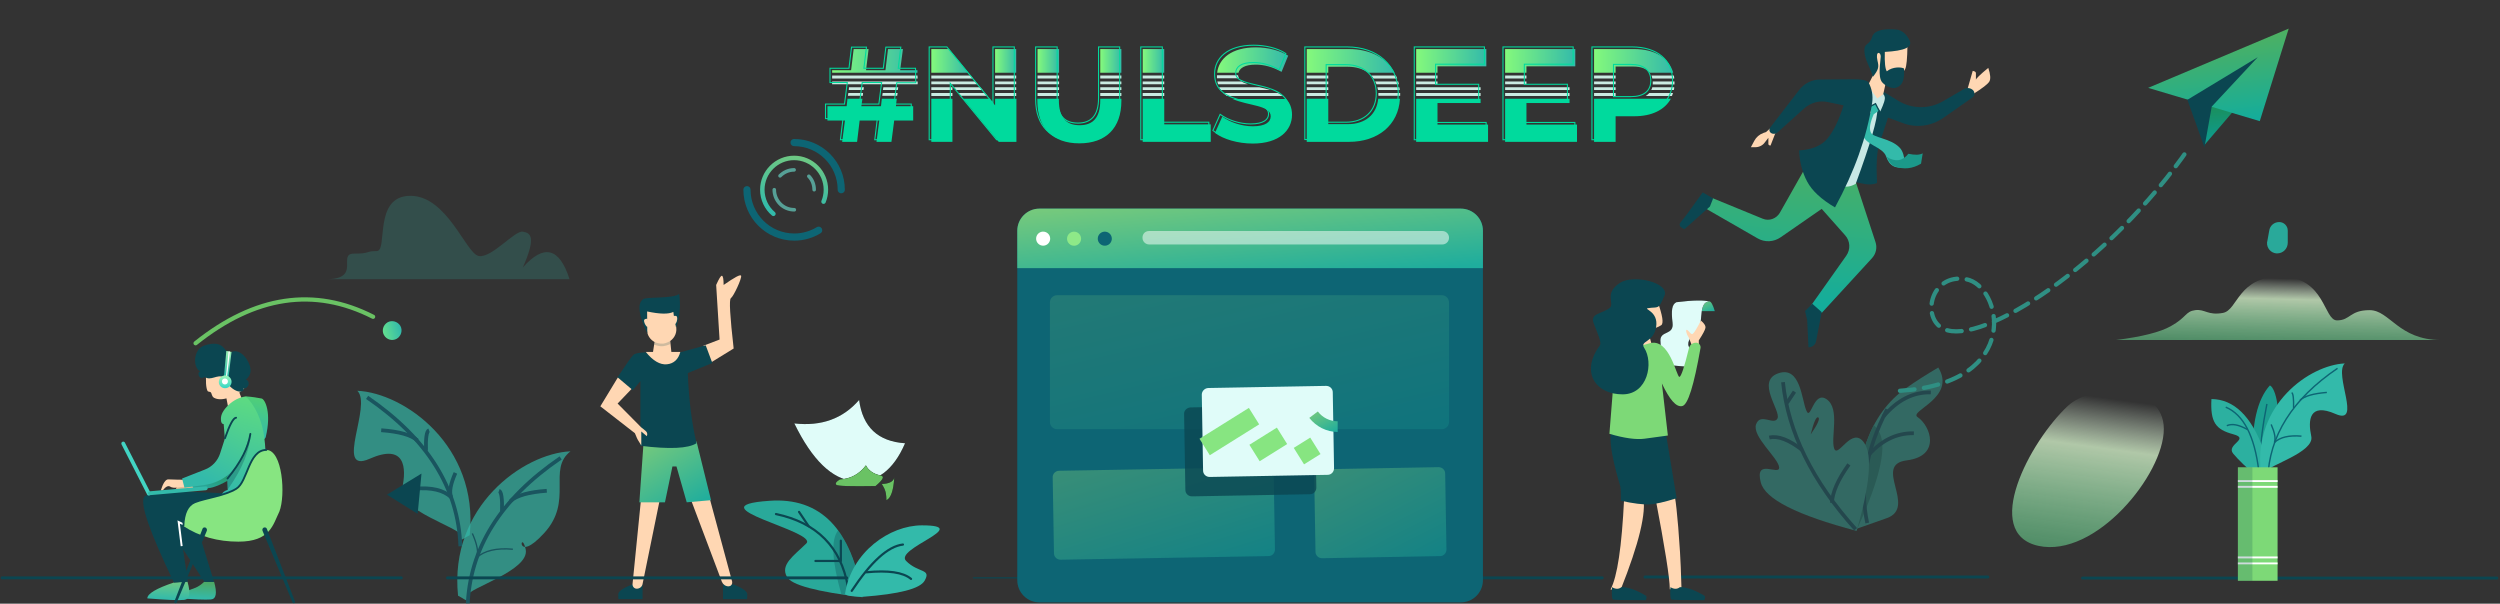 <?xml version="1.0" encoding="utf-8"?>
<!-- Generator: Adobe Illustrator 23.0.2, SVG Export Plug-In . SVG Version: 6.00 Build 0)  -->
<svg version="1.1" id="Layer_1" xmlns="http://www.w3.org/2000/svg" xmlns:xlink="http://www.w3.org/1999/xlink" x="0px" y="0px"
	 viewBox="0 0 1172 283" style="enable-background:new 0 0 1172 283;" xml:space="preserve">
<rect x="0" y="0" width="1172" height="283" fill="#333333" stroke="none"/>
<style type="text/css">
	.st0{opacity:0.4;}
	.st1{fill-rule:evenodd;clip-rule:evenodd;fill:#33BAAA;}
	.st2{fill-rule:evenodd;clip-rule:evenodd;fill:#1C9486;}
	.st3{fill:none;stroke:#0D6574;stroke-width:1.774;}
	.st4{opacity:0.67;}
	.st5{fill:none;stroke:#0D6574;stroke-width:0.635;}
	.st6{fill-rule:evenodd;clip-rule:evenodd;fill:url(#Path-72-Copy-8_1_);}
	.st7{fill-rule:evenodd;clip-rule:evenodd;fill:url(#Path-344-Copy_1_);}
	.st8{fill-rule:evenodd;clip-rule:evenodd;fill:#0B4651;}
	.st9{fill-rule:evenodd;clip-rule:evenodd;fill:#EABB92;}
	.st10{fill-rule:evenodd;clip-rule:evenodd;fill:url(#Path-346_1_);}
	.st11{fill-rule:evenodd;clip-rule:evenodd;fill:#FFD7B3;}
	.st12{fill-rule:evenodd;clip-rule:evenodd;fill:url(#Path-344_1_);}
	.st13{fill:none;stroke:#FFFFFF;stroke-width:0.917;}
	.st14{fill-rule:evenodd;clip-rule:evenodd;fill:#42D4C3;}
	.st15{fill-rule:evenodd;clip-rule:evenodd;fill:url(#Path-338_1_);}
	.st16{fill-rule:evenodd;clip-rule:evenodd;fill:url(#Path-336_1_);}
	.st17{fill-rule:evenodd;clip-rule:evenodd;fill:#FFFFFF;}
	.st18{fill-rule:evenodd;clip-rule:evenodd;fill:url(#Oval-17-Copy_1_);}
	.st19{fill-rule:evenodd;clip-rule:evenodd;fill:url(#Path-337_1_);}
	.st20{opacity:0.3;fill-rule:evenodd;clip-rule:evenodd;fill:#0B4651;enable-background:new    ;}
	.st21{fill-rule:evenodd;clip-rule:evenodd;fill:url(#Path-339_1_);}
	.st22{fill:none;stroke:#0B4651;stroke-width:0.882;stroke-linecap:round;stroke-linejoin:round;}
	.st23{fill-rule:evenodd;clip-rule:evenodd;fill:#87E581;}
	.st24{fill:#0B4651;}
	.st25{fill:none;stroke:url(#Oval-28_1_);stroke-width:2.1;stroke-linecap:round;stroke-linejoin:round;}
	.st26{fill:none;stroke:#56A096;stroke-width:1.68;stroke-linecap:round;stroke-linejoin:round;}
	.st27{fill:none;stroke:#0D6574;stroke-width:3.36;stroke-linecap:round;stroke-linejoin:round;}
	.st28{fill-rule:evenodd;clip-rule:evenodd;fill:url(#Oval-29_1_);}
	.st29{fill:none;stroke:#6AC264;stroke-width:2;stroke-linecap:round;stroke-linejoin:round;}
	.st30{fill-rule:evenodd;clip-rule:evenodd;fill:url(#Path-356_1_);}
	.st31{opacity:0.2;fill-rule:evenodd;clip-rule:evenodd;fill:#0B4651;enable-background:new    ;}
	.st32{fill-rule:evenodd;clip-rule:evenodd;fill:#29A99A;}
	.st33{fill:none;stroke:#0B4651;stroke-width:1.045;stroke-linecap:round;stroke-linejoin:round;}
	.st34{fill:none;stroke:#0B4651;stroke-width:1.4;stroke-linecap:round;stroke-linejoin:round;}
	.st35{fill:none;stroke:#0B4651;stroke-width:0.56;stroke-linecap:round;stroke-linejoin:round;}
	.st36{fill-rule:evenodd;clip-rule:evenodd;}
	.st37{fill-rule:evenodd;clip-rule:evenodd;fill:#E0FCF9;}
	.st38{fill-rule:evenodd;clip-rule:evenodd;fill:#6AC264;}
	.st39{opacity:0.2;fill-rule:evenodd;clip-rule:evenodd;fill:#33BAAA;enable-background:new    ;}
	.st40{fill-rule:evenodd;clip-rule:evenodd;fill:url(#Path-371_1_);}
	.st41{fill-rule:evenodd;clip-rule:evenodd;fill:url(#Path-379_1_);}
	.st42{fill-rule:evenodd;clip-rule:evenodd;fill:#C8E8E5;}
	.st43{fill:none;stroke:#0B4651;stroke-width:0.616;}
	.st44{fill-rule:evenodd;clip-rule:evenodd;fill:#1B998A;}
	.st45{fill-rule:evenodd;clip-rule:evenodd;fill:#1D9F90;}
	.st46{fill:none;stroke:#0D6574;stroke-width:0.672;}
	.st47{fill-rule:evenodd;clip-rule:evenodd;fill:#2CB0A0;}
	.st48{fill-rule:evenodd;clip-rule:evenodd;fill:#7DD977;}
	.st49{fill:none;stroke:#2F8F83;stroke-width:2;stroke-linecap:round;stroke-linejoin:round;stroke-dasharray:6.84,4.48;}
	.st50{fill-rule:evenodd;clip-rule:evenodd;fill:url(#Path-387_1_);}
	.st51{fill-rule:evenodd;clip-rule:evenodd;fill:url(#Path-385_1_);}
	.st52{fill:#CAEBE2;}
	.st53{fill:url(#SVGID_1_);}
	.st54{fill:#00DA9D;}
	.st55{fill:url(#SVGID_2_);}
	.st56{fill:url(#SVGID_3_);}
	.st57{fill:url(#SVGID_4_);}
	.st58{fill:url(#SVGID_5_);}
	.st59{fill:url(#SVGID_6_);}
	.st60{fill:url(#SVGID_7_);}
	.st61{fill:url(#SVGID_8_);}
	.st62{fill:url(#SVGID_9_);}
	.st63{fill:url(#SVGID_10_);}
	.st64{fill:url(#SVGID_11_);}
	.st65{fill:none;stroke:#00DA9D;stroke-width:0.5;stroke-miterlimit:10;}
	.st66{fill-rule:evenodd;clip-rule:evenodd;fill:#0D6574;}
	.st67{opacity:0.2;fill-rule:evenodd;clip-rule:evenodd;fill:url(#Rectangle-82_1_);enable-background:new    ;}
	.st68{opacity:0.4;fill-rule:evenodd;clip-rule:evenodd;fill:url(#Rectangle-81-Copy_1_);enable-background:new    ;}
	.st69{opacity:0.4;fill-rule:evenodd;clip-rule:evenodd;fill:url(#Rectangle-81-Copy-3_1_);enable-background:new    ;}
	.st70{fill-rule:evenodd;clip-rule:evenodd;fill:url(#Rectangle-76-Copy_1_);}
	.st71{opacity:0.5;fill-rule:evenodd;clip-rule:evenodd;fill:#FFFFFF;enable-background:new    ;}
	.st72{fill-rule:evenodd;clip-rule:evenodd;fill:#8EE988;}
	.st73{opacity:0.8;fill-rule:evenodd;clip-rule:evenodd;fill:#0B4651;enable-background:new    ;}
	.st74{fill:url(#Oval-33-Copy_1_);}
	.st75{fill-rule:evenodd;clip-rule:evenodd;fill:url(#Path-366_1_);}
</style>
<title>Purposefully beautiful design + Built with innovative technology + Informed by immersive strategy</title>
<desc>Created with Sketch.</desc>
<g id="Pages">
	<g id="Home---Approach-v3-" transform="translate(-214, -4379)">
		<g id="Section-2" transform="translate(215, 4173)">
			<g transform="translate(0, 203)">
				<g id="Group-64" transform="translate(56.954, 0.292)">
					<g id="Group-21" class="st0">
						
							<g transform="translate(809.515, 208.894) rotate(-25) translate(-809.515, -208.894) translate(748.311, 163.339)">
							<g id="Group-19" transform="translate(37.367, 29.646)">
								<path id="Path-31" class="st1" d="M8.5,54.9C20.9,25.3,37.2,8.7,57.6,5c5.6-1,11.6-1.8,17.9-2.4c1.9,16.6-21.4,12.5-18.6,17
									c3.8,6.3,2.3,21.2-13.2,16.2s-4.7,22-19.9,20.6C13.6,55.4,8.5,54.9,8.5,54.9z"/>
								<path id="Combined-Shape" class="st2" d="M36.7,14.3c0.3,0.8,0.6,1.7,0.8,3C39,25,29.6,37.6,9.2,55l-0.7-0.1
									C16.3,36.2,25.7,22.7,36.7,14.3z"/>
								<path id="Path-33" class="st3" d="M52.1,25.7c-7.5-3.7-15.8-3.4-25,0.9"/>
								<path id="Path-33-Copy" class="st3" d="M67.4,11.7c-7.5-3.7-15.8-3.4-25,0.9"/>
								<path id="Path-34" class="st3" d="M45.5,10.2c-17,13.1-27.3,27.9-31,44.4"/>
							</g>
							
								<g id="Group-7-Copy-4" transform="translate(41.46, 45.272) scale(-1, 1) translate(-41.46, -45.272) translate(0.232, -0)">
								<path class="st1" d="M36.9,85.5C22,68.4,15.2,56.5,16.2,49.7c1.6-10.2,14.5,1.6,13.9-3.7s-10.4-15.6-6.6-22.3
									s11.2,6.3,10.9,0.7C34.3,18.9,27.9,4.1,39,3s6.2,16.5,9.2,19c3,2.5,6.1-6,10.3-1.7S55.7,39,57.2,43.1
									c1.5,4.1,8.6-9.2,10.8,2.8C69.5,53.8,59.1,67,36.9,85.5z M37.3,35.4c-3.8-4.7-6-6.6-6.6-5.7C30.1,30.5,32.3,32.5,37.3,35.4z
									"/>
								<path id="Path-117" class="st3" d="M37,84.6c8.9-29.1,9.4-54.8,1.7-76.9"/>
								<path id="Path-118" class="st3" d="M41.8,68.7c-2.2-4.4-7.2-8.7-14.8-13"/>
								<path id="Path-119" class="st3" d="M44,40.3c3.6-7,7.4-10.9,11.5-11.8"/>
								<path id="Path-120" class="st3" d="M41.1,17.3L35.7,14"/>
							</g>
						</g>
					</g>
					<g id="Group-56" class="st4">
						<g transform="translate(107.957, 185.904)">
							<path id="Path-259" class="st1" d="M50,67.7c0-3.4-29.6-11.8-27.4-21.8s1.4-21.4-15.3-14S8.7,6.7,1.6,0
								c22,1,57,25.8,52.7,67.7C50,69.9,50,71.1,50,67.7z"/>
							<path id="Path-262" class="st3" d="M6.2,3.1C34.5,22.5,49,45.7,49.9,72.9"/>
							<path id="Path-263" class="st3" d="M28.6,45.9c7.8-0.7,13.5,0.7,17,4c-1-2.4-0.3-6.2,2-11.4"/>
							<path id="Path-264" class="st3" d="M12.8,18.5c8.4,0.6,14.1,2.2,17,4.8"/>
							<path id="Path-265" class="st3" d="M33.8,28.1c-0.2-5.9,0.3-9.2,1.4-9.6"/>
						</g>
					</g>
					<g id="Group-56-Copy" class="st4">
						
							<g transform="translate(183.045, 250.76) scale(-1, 1) translate(-183.045, -250.76) translate(156.41, 214.287)">
							<path class="st1" d="M48.6,67.7c0-3.4-29.6-11.8-27.4-21.8s5.2,7.6-8.7-7.6S11.2,8.6,0.2,0c22,1,57,25.8,52.7,67.7
								C48.6,69.9,48.6,71.1,48.6,67.7z"/>
							<path class="st3" d="M4.8,3.1c28.3,19.3,42.8,42.6,43.6,69.8"/>
							<path class="st5" d="M27.2,45.9c7.8-0.7,13.5,0.7,17,4c-1-2.4-0.3-6.2,2-11.4"/>
							<path class="st3" d="M11.3,18.5c8.4,0.6,14.1,2.2,17,4.8"/>
							<path class="st3" d="M32.3,28.1c-0.2-5.9,0.3-9.2,1.4-9.6"/>
						</g>
					</g>
				</g>
				
					<linearGradient id="Path-72-Copy-8_1_" gradientUnits="userSpaceOnUse" x1="864.906" y1="0.584" x2="864.718" y2="2.006" gradientTransform="matrix(152.443 0 0 29.803 -130762.719 116.597)">
					<stop  offset="0" style="stop-color:#EDFFEC;stop-opacity:0"/>
					<stop  offset="0.224" style="stop-color:#D6F4CB;stop-opacity:0.769"/>
					<stop  offset="1" style="stop-color:#27D576;stop-opacity:0.352"/>
				</linearGradient>
				<path id="Path-72-Copy-8" class="st6" d="M1016.7,155.9c7.5-4.2,6.8-6.9,11.4-7.5s5.9,2.6,13,1.3c7.1-1.3,7-17.3,27.5-17
					c20.5,0.3,19.7,20.5,26,20.5s5.9-4.8,15.3-4.8c9.4,0,13.5,14,33.4,14H990.9C1003.1,160.9,1011.7,158.7,1016.7,155.9z"/>
				<g id="Group-62" transform="translate(55.666, 160.926)">
					
						<linearGradient id="Path-344-Copy_1_" gradientUnits="userSpaceOnUse" x1="713.681" y1="1.635" x2="713.536" y2="2.846" gradientTransform="matrix(19.117 0 0 8.374 -13605.916 98.854)">
						<stop  offset="0" style="stop-color:#55A350"/>
						<stop  offset="1" style="stop-color:#33BAAA"/>
					</linearGradient>
					<path id="Path-344-Copy" class="st7" d="M39.1,114.8c-1.5,1.4-2.9,2.3-4.1,2.8c-5,2-9.6,3.2-9.6,4.8c8.7,0.7,14.3,0.9,16.8,0.7
						s3-3,1.5-8.3H39.1z"/>
					<polygon id="Path-347" class="st8" points="24.3,92.1 39.2,114.9 43.7,114.9 34,83.5 24.3,80.7 					"/>
					<path id="Path-345-Copy" class="st9" d="M36.5,71.7L33.6,72c-1.9,0.4-3.3,0.3-4.2-0.3s-2.1,0-3.5,1.8h-0.9
						c1.1-3.5,2.3-5.2,3.5-5.2c1.9,0,7.5,0.4,8.4,0C37.4,67.9,37.3,69.1,36.5,71.7z"/>
					
						<linearGradient id="Path-346_1_" gradientUnits="userSpaceOnUse" x1="718.578" y1="1.225" x2="718.169" y2="2.064" gradientTransform="matrix(21.34 0 0 13.697 -15286.229 41.549)">
						<stop  offset="0" style="stop-color:#209049"/>
						<stop  offset="1" style="stop-color:#29A596"/>
					</linearGradient>
					<path id="Path-346" class="st10" d="M53.3,65.5c-3.7,2.3-6.8,3.9-9.2,4.7c-2.5,0.9-5.8,1.2-10,1L32,66.5l20.4-8.9L53.3,65.5z"
						/>
					<path id="Path-345" class="st11" d="M30.2,70.2l-2.9,0.3c-1.9,0.4-3.3,0.3-4.2-0.3c-0.9-0.6-2.1,0-3.5,1.8h-0.9
						c1.1-3.5,2.3-5.2,3.5-5.2c1.9,0,7.5,0.4,8.4,0C31.2,66.5,31.1,67.6,30.2,70.2z"/>
					
						<linearGradient id="Path-344_1_" gradientUnits="userSpaceOnUse" x1="715.103" y1="1.575" x2="714.957" y2="2.786" gradientTransform="matrix(19.732 0 0 8.644 -14085.889 98.844)">
						<stop  offset="0" style="stop-color:#7ECC79"/>
						<stop  offset="1" style="stop-color:#33BAAA"/>
					</linearGradient>
					<path id="Path-344" class="st12" d="M25,115.1c-8.4,2.8-12.6,5.3-12.6,7.5c9,0.7,14.7,1,17.3,0.7s3.1-3.1,1.5-8.6L25,115.1z"/>
					<path id="Path-343" class="st8" d="M56,73.9c-24.6-1.8-43.1-2-45.1,1.2c-2,3.2,2.7,16.6,14,40.1l6.5-0.4
						C28.9,98.1,27.5,88,27,84.4c8.2,6.4,20.1,12.2,33.9,9c3.8-1.1,6.1-7.2,6.8-18.4C60.1,74.3,56.1,73.9,56,73.9z"/>
					<polyline id="Path-348" class="st13" points="28.5,98.1 27.1,86.8 33.9,90.1 					"/>
					<path id="Rectangle-73" class="st14" d="M0.7,49.2L0.7,49.2c0.4-0.2,1-0.1,1.2,0.4l12,23.5c0.2,0.4,0.1,1-0.4,1.2l0,0
						c-0.4,0.2-1,0.1-1.2-0.4l-12-23.5C0.1,49.9,0.3,49.4,0.7,49.2z"/>
					<path id="Rectangle-73-Copy" class="st1" d="M40.7,70.9L40.7,70.9c0,0.5-0.3,0.9-0.8,1l-26.2,2.3c-0.5,0-0.9-0.3-1-0.8v0
						c0-0.5,0.3-0.9,0.8-1l26.2-2.3C40.2,70,40.6,70.4,40.7,70.9z"/>
					
						<linearGradient id="Path-338_1_" gradientUnits="userSpaceOnUse" x1="675.992" y1="0.488" x2="675.846" y2="1.699" gradientTransform="matrix(10.475 0 0 20.747 -7016.679 11.895)">
						<stop  offset="0" style="stop-color:#5AD665"/>
						<stop  offset="1" style="stop-color:#33BAAA"/>
					</linearGradient>
					<path id="Path-338" class="st15" d="M58.6,27.9c2.9,0.2,5.4,0.6,7.4,1c1.6,0.4,4.7,6.6,1.9,18.1c-0.1,0.5-0.8,1.1-1.9,1.7
						L58.6,27.9z"/>
					
						<g id="Group-23" transform="translate(48.723, 17.692) rotate(-11) translate(-48.723, -17.692) translate(36.144, 2.14)">
						<polygon id="Path-157" class="st11" points="11.2,23.4 11.2,31.1 18.6,30.2 16.9,20.9 						"/>
						<path id="Path-156" class="st11" d="M4.5,11.8c-1.4,5-1.8,8.3-1.3,9.8c0.2,0.4,0.9,0.4,1.3,0.8c0.5,0.7,0,2,1.1,2.9
							c3.8,3.1,12.1,0.2,14.4-1.4c1-0.7,0-4.3-4.6-7.3C13.6,15.4,10,13.8,4.5,11.8z"/>
						<path id="Path-154" class="st8" d="M3.1,14.8c-2.9,1.4-3.4-2.9-1.5-2.9C-1.6,9.6,0.1,1,5.9,0.3c10.8-1.2,7.7,6.2,11.8,5.4
							c4.4-0.9,7.5,5.4,7.2,9.5c-0.1,1.9-1,3.3-3.1,4.6c0.5,0,1.4,1.2,0.8,2.5c-0.5,1-1.6,1.7-2.6,1.2c0.5,2.5-5.7,2.1-8.2-6.9
							C9.1,14.6,5.5,17.4,3.1,14.8z"/>
						
							<linearGradient id="Path-336_1_" gradientUnits="userSpaceOnUse" x1="514.765" y1="51.365" x2="514.622" y2="52.553" gradientTransform="matrix(5.851 3.188595e-05 -1.823936e-05 12.521 -2995.854 -641.317)">
							<stop  offset="0" style="stop-color:#BAFFB5"/>
							<stop  offset="1" style="stop-color:#2BBAA9"/>
						</linearGradient>
						<polygon id="Path-336" class="st16" points="15.4,4.8 11.9,16.7 14,17.3 17.7,5.7 						"/>
						<path id="Path-336-Copy" class="st17" d="M12.8,16.9c0.2,0,0.4,0,0.5,0s1.3-3.8,3.7-11.5l-0.6-0.2L12.8,16.9z"/>
						
							<linearGradient id="Oval-17-Copy_1_" gradientUnits="userSpaceOnUse" x1="516.443" y1="38.207" x2="516.3" y2="39.396" gradientTransform="matrix(5.919 3.696970e-05 4.596378e-05 5.982 -3043.429 -214.099)">
							<stop  offset="0" style="stop-color:#BAFFB5"/>
							<stop  offset="1" style="stop-color:#3CD8C5"/>
						</linearGradient>
						<path id="Oval-17-Copy" class="st18" d="M12.1,15.9c1.6,0,3,1.3,3,3c0,1.6-1.3,3-3,3s-3-1.3-3-3C9.2,17.2,10.5,15.9,12.1,15.9
							z"/>
						
							<ellipse id="Oval-17-Copy-3" transform="matrix(-0.985 -0.174 0.174 -0.985 20.669 39.339)" class="st17" cx="12.1" cy="18.8" rx="1.4" ry="1.4"/>
					</g>
					
						<linearGradient id="Path-337_1_" gradientUnits="userSpaceOnUse" x1="721.643" y1="3.922467e-02" x2="721.497" y2="1.25" gradientTransform="matrix(23.175 0 0 50.318 -16663.231 11.903)">
						<stop  offset="0" style="stop-color:#6BE575"/>
						<stop  offset="1" style="stop-color:#33BAAA"/>
					</linearGradient>
					<path id="Path-337" class="st19" d="M46.9,38.6c-0.1-2.1,1.1-4.3,3.5-6.6c2.4-2.3,5.2-3.7,8.2-4.1c3.5,3.6,6.1,8.3,7.7,14.3
						c1.5,5.6,2,15.5,1.6,29.8c0,1.1,2.1,0,2.1,3.1c-1.5,2.1-4.7,2.9-6.6,3.1c-1.3,0.1-5.9-0.3-13.9-1.2c-2.9-2.5-2.7-4.2,0.6-5.3
						c-0.6-13.4-1.3-23.7-1.9-30.8C47.3,40.8,46.9,40.1,46.9,38.6z"/>
					<path id="Path-341" class="st20" d="M50.2,71.4c6.9-9.7,10.4-18.6,10.6-26.5c-2.8,1.6-6.7,6.9-11.6,15.8L50.2,71.4z"/>
					
						<linearGradient id="Path-339_1_" gradientUnits="userSpaceOnUse" x1="732.276" y1="0.52" x2="731.867" y2="1.359" gradientTransform="matrix(32.108 0 0 34.398 -23458.312 20.391)">
						<stop  offset="0" style="stop-color:#53D28C"/>
						<stop  offset="1" style="stop-color:#33BAAA"/>
					</linearGradient>
					<path id="Path-339" class="st21" d="M52.4,36.4l-5.9,18.3c-1.1,3.4-3.7,6.2-7.1,7.5l-10.7,4.2l1.1,4.3l9.5-1.3
						c6.7-0.9,12.7-4.9,16.1-10.7c1.1-1.8,1.7-3,1.9-3.4c0.5-0.9,1.6-4.4,3.4-10.3L52.4,36.4z"/>
					<path id="Path-340" class="st22" d="M50,66.4c6.3-7.7,9.8-14.6,10.7-20.9"/>
					<path id="Path-342" class="st22" d="M48.8,47.5c2.2-6.3,3.9-9.5,5.2-9.6"/>
					<path id="Path-161" class="st23" d="M54.1,71.2c5.4-3.3,5.7-18.2,14.1-18.2c7.6,0,9.1,21.3,6.1,28.9C71.3,88,70.1,96,55.1,96
						c-9.7,0-18.3-2.4-25.8-7.3c0.2-6,2-9.7,5.4-11.1C39.7,75.5,48.7,74.5,54.1,71.2z"/>
					<path id="Path-163" class="st24" d="M39.7,89.4L39.7,89.4c0.5,0.3,0.8,0.9,0.6,1.5l-14.1,33.6c-0.1,0.3-0.5,0.4-0.8,0.3l0,0
						l0,0c-0.3-0.1-0.5-0.5-0.3-0.8l13.2-34.1C38.5,89.4,39.1,89.2,39.7,89.4C39.7,89.4,39.7,89.4,39.7,89.4z"/>
					<path id="Path-163-Copy-6" class="st24" d="M67,89.4L67,89.4c-0.6,0.3-0.8,0.9-0.6,1.5l14.1,33.6c0.1,0.3,0.5,0.4,0.8,0.3l0,0
						l0,0c0.3-0.1,0.4-0.5,0.3-0.8L68.4,89.9C68.2,89.4,67.6,89.2,67,89.4C67.1,89.4,67.1,89.4,67,89.4z"/>
					<path id="Path-161-Copy-2" class="st22" d="M29.3,88.6c0.2-6,2-9.7,5.4-11.1c5.1-2,14-3,19.4-6.3s5.7-18.2,14.1-18.2"/>
				</g>
				<g id="Group-63" transform="translate(349.178, 69.836)">
					
						<linearGradient id="Oval-28_1_" gradientUnits="userSpaceOnUse" x1="142.936" y1="0.331" x2="142.791" y2="1.542" gradientTransform="matrix(29.752 0 0 26.238 -4227.501 -8.756)">
						<stop  offset="0" style="stop-color:#7ECC79"/>
						<stop  offset="1" style="stop-color:#33BAAA"/>
					</linearGradient>
					<path id="Oval-28" class="st25" d="M35.9,27.7c0.7-1.7,1.1-3.6,1.1-5.6c0-8.2-6.7-14.9-14.9-14.9S7.2,13.9,7.2,22.1
						c0,4.5,2,8.6,5.2,11.3"/>
					<path id="Oval-28-Copy" class="st26" d="M31.5,22.1c0-2.4-0.9-4.7-2.5-6.3 M22.1,12.8c-2.6,0-4.9,1.1-6.6,2.8 M12.8,22.1
						c0,2.5,1,4.8,2.6,6.5c1.7,1.8,4.1,2.9,6.8,2.9"/>
					<path id="Oval-28-Copy-2" class="st27" d="M0,22.1c0,6.1,2.5,11.7,6.5,15.7c4,4,9.5,6.5,15.7,6.5c4.2,0,8.1-1.2,11.4-3.2
						 M44.2,22.1C44.2,9.9,34.3,0,22.1,0"/>
				</g>
				
					<linearGradient id="Oval-29_1_" gradientUnits="userSpaceOnUse" x1="852.3" y1="-37.599" x2="851.891" y2="-36.76" gradientTransform="matrix(-5.646 -6.729 6.74 -5.656 5244.232 5681.087)">
					<stop  offset="0" style="stop-color:#62DF90"/>
					<stop  offset="1" style="stop-color:#33BAAA"/>
				</linearGradient>
				<path id="Oval-29" class="st28" d="M179.5,160.8c-1.6-1.9-1.3-4.6,0.5-6.2s4.6-1.3,6.2,0.5s1.3,4.6-0.5,6.2
					S181.1,162.7,179.5,160.8z"/>
				<path id="Path-350" class="st29" d="M90.7,163.9c27.9-22.3,55.7-26.4,83.2-12.4"/>
				<g id="Group-66" transform="translate(280.235, 131.983)">
					<path id="Path-358" class="st8" d="M15,145c-4.3,1.8-6.4,3.3-6.4,4.6s0.1,2.1,0.1,2.3H20V145H15z"/>
					<path id="Path-358-Copy" class="st8" d="M62.7,145c4.3,1.8,6.4,3.3,6.4,4.6s-0.1,2.1-0.1,2.3H57.7V145H62.7z"/>
					<path id="Path-357" class="st11" d="M19.6,101.8l-4.3,43c-0.1,1.1,0.7,2.1,1.8,2.2c0.1,0,0.1,0,0.2,0l0,0
						c1.3,0,2.5-0.9,2.7-2.2l8.8-43.1L19.6,101.8L19.6,101.8z"/>
					<path id="Path-357-Copy" class="st11" d="M50.7,101.8L62,143.7c0.2,0.9-0.3,1.9-1.2,2.1c-0.2,0-0.3,0.1-0.5,0.1l0,0
						c-1.4,0-2.6-0.9-3.1-2.1l-15.8-41.9C41.5,101.8,50.7,101.8,50.7,101.8z"/>
					
						<linearGradient id="Path-356_1_" gradientUnits="userSpaceOnUse" x1="283.532" y1="0.478" x2="284.358" y2="1.635" gradientTransform="matrix(33.564 0 0 28.512 -9498.499 61.977)">
						<stop  offset="0" style="stop-color:#7ECC79"/>
						<stop  offset="1" style="stop-color:#1FAD9D"/>
					</linearGradient>
					<polygon id="Path-356" class="st30" points="20.5,78 18.5,106.5 30.5,106.5 34,89.7 35.9,89.7 40.7,106.5 52.1,105.5 45.3,78 
											"/>
					<path id="Path-354" class="st11" d="M48.5,33.1l7.6-2.9L54.5,4.6c1.3-2.9,2.2-4.4,2.7-4.3s0.8,1.5,0.8,4.3
						c5.2-3.6,7.9-5.1,8.2-4.3c0.4,1.2-3.5,9.6-4.8,10.5c-0.9,0.6-0.4,8.5,1.3,23.6l-10.4,6.4L48.5,33.1z"/>
					<path id="Path-353" class="st8" d="M24.9,36.1c-5.2,0-8.3,0.4-9.2,1.3c-0.9,0.8-3.4,4.4-7.5,10.6l7.2,6l3.6-4.3v30.3
						c13.6,1.7,22.4,1.3,26.3-1.2c-2.2-9.2-3.6-20.2-4.1-32.9l11.5-4.7l-3.1-8.3l-12,3.3C37.6,36.1,24.9,36.1,24.9,36.1z"/>
					<path id="Path-352" class="st11" d="M26.2,27.5L24.9,36h-3.4c3.4,4.2,6.7,6.1,9.9,5.8s5.4-2.3,6.3-5.8h-4.2l-0.9-8.6H26.2z"/>
					<path class="st31" d="M33,32.3C33,32.3,32.9,32.3,33,32.3c-1.3,0.6-2.4,0.9-3.3,1c-0.9,0.1-2,0-3.3-0.4c-0.3-0.1-0.7-0.2-1-0.3
						l0.8-5.1h6.4L33,32.3z"/>
					
						<g id="Group-65" transform="translate(28.76, 21.004) rotate(-6) translate(-28.76, -21.004) translate(18.985, 9.65)">
						<path id="Rectangle-74" class="st11" d="M2.7,3.4l13.7,0l0,12.4c0,2.8-1.8,5.3-4.4,6.2c-0.9,0.3-1.8,0.5-2.5,0.5
							C8.8,22.5,8,22.3,7,22l0,0c-2.6-0.9-4.4-3.4-4.4-6.2L2.7,3.4z"/>
						<path id="Path-351" class="st8" d="M2.6,17l1-10.3c5.8,1.9,9.9,2.4,12.2,1.5c0,1.2,0.1,3.7,0.5,7.4c2.3-4.8,3.3-10,3.1-15.5
							C16.4,2.2,3-0.4,2.2,0.9C-0.7,2.6-0.5,8,2.6,17z"/>
						<path id="Oval-30" class="st11" d="M3,13.9c0.5,0,0.5-1.3,0.5-2.3s0.2-1.5-0.3-1.5s-1.5-0.1-1.5,1S2.5,13.9,3,13.9z"/>
						<path id="Oval-30-Copy" class="st11" d="M16,13.9c-0.5,0-0.5-1.3-0.5-2.3c0-1-0.2-1.5,0.3-1.5c0.5,0,1.5-0.1,1.5,0.9
							C17.4,12.1,16.6,13.9,16,13.9z"/>
					</g>
					<path id="Path-355" class="st11" d="M8.4,48L0.2,61.5l16.2,12.6c0.7,1.8,1.3,3.1,1.8,3.8c0.4,0.7,0.9,1.4,1.2,2v-6.6l2.6,2.2
						l0,0c0.4-0.9,0.2-1.9-0.6-2.5l-2.1-1.7l-11-11.1l6.5-6.8L8.4,48z"/>
				</g>
				<g id="Group-67" transform="translate(347.389, 237.286)">
					<path id="Path-313" class="st32" d="M56,45.7c-5.1-31.9-19.7-47-43.8-45.2C-24,3,35.4,14.8,29.6,20.5s-12.3,9.9-9.1,15.6
						C22.6,40,34.4,43.1,56,45.7z"/>
					<path class="st20" d="M44.5,14.4c4.8,6.5,8.3,15.3,10.5,26.4l-1.5,4l-7.5-0.6C41.6,28.7,41.1,18.7,44.5,14.4z"/>
					<path id="Path-315" class="st33" d="M15.4,6.7c19.2,4.1,30.4,15.4,33.7,34"/>
					<polyline id="Path-316" class="st33" points="33.9,28.7 45.8,28.7 45.8,19.2 					"/>
					<path id="Path-317" class="st33" d="M26.2,5.7l4.5,6.7"/>
					<path id="Path-313-Copy" class="st1" d="M56,45.5c-5.6-0.1-8.4-0.7-8.2-1.6c3-19.4,20.9-31.9,36-31.9
						c24.4,0-13.2,10.9-7.4,16.7s11.9,3.5,8.7,9.2C83,41.7,73.3,44.2,56,45.5z"/>
					<path id="Path-318" class="st33" d="M50.9,42.7c9-13.6,17-20.9,24-21.7"/>
					<path id="Path-319" class="st33" d="M57.7,34c10.3-1,17.3,0,21,3.1"/>
				</g>
				<path id="Path-359" class="st34" d="M0,273.9h187.1"/>
				<path id="Path-359-Copy-2" class="st34" d="M208.8,273.9h187.1"/>
				<path id="Path-359-Copy" class="st35" d="M455.4,273.9h31.4"/>
				<path id="Path-359-Copy-3" class="st34" d="M515.4,273.9h234.7"/>
				<path id="Path-359-Copy-5" class="st34" d="M975.3,274h194.2"/>
				<g id="Group-68-Copy" transform="translate(371.142, 181.564)">
					<g transform="translate(27.966, 27.952) rotate(-29) translate(-27.966, -27.952) ">
						<g>
							<path class="st36" d="M7.6,7.5c10.4,7.4,21,9.1,31.9,5.1c-4.7,11.9-1.7,21.3,9,28.2c-11,8.5-20.9,9.8-29.5,4
								S6.6,26.6,7.6,7.5z"/>
						</g>
						<g>
							<path class="st37" d="M7.6,7.5c10.4,7.4,21,9.1,31.9,5.1c-4.7,11.9-1.7,21.3,9,28.2c-11,8.5-20.9,9.8-29.5,4
								S6.6,26.6,7.6,7.5z"/>
						</g>
					</g>
					<g transform="translate(45.14, 50.501) rotate(-29) translate(-45.14, -50.501) ">
						<g>
							<path id="path-42" class="st36" d="M49.3,47c-3.3,5.2-6.1,7.6-8.3,7.4c2.1-3.9,1.8-5.2,1.8-7.7C45.7,48.2,47.9,48.4,49.3,47z
								"/>
						</g>
						<g>
							<path class="st38" d="M49.3,47c-3.3,5.2-6.1,7.6-8.3,7.4c2.1-3.9,1.8-5.2,1.8-7.7C45.7,48.2,47.9,48.4,49.3,47z"/>
						</g>
					</g>
					<g>
						<g>
							<path id="path-44" class="st36" d="M21.6,46.2c5.1-0.3,9.1-2.5,12.2-6.6c1.1,2.3,3.6,4.1,6.8,4.7c2.1,0.4,1.3,2-2.3,5
								c-11.8,0.2-17.9,0-18.4-0.6C19.3,48,19.9,47.2,21.6,46.2z"/>
						</g>
						<g>
							<path class="st38" d="M21.6,46.2c5.1-0.3,9.1-2.5,12.2-6.6c1.1,2.3,3.6,4.1,6.8,4.7c2.1,0.4,1.3,2-2.3,5
								c-11.8,0.2-17.9,0-18.4-0.6C19.3,48,19.9,47.2,21.6,46.2z"/>
						</g>
					</g>
				</g>
				<polygon id="Triangle" class="st8" points="196.6,225 194.8,243.9 180.4,234.9 				"/>
				<path id="Path-72-Copy-7" class="st39" d="M244.1,128.4c6.2-14,3.9-16.2,0-16.8s-14.7,12.6-20.7,11.4s-14.8-28.4-32.2-28.2
					s-10.2,25.9-15.6,25.9s-2.7,1.2-10.7,1.2s3.9,12-13.1,12h114.2C261.3,119.1,254,117.2,244.1,128.4z"/>
				
					<linearGradient id="Path-371_1_" gradientUnits="userSpaceOnUse" x1="858.291" y1="0.257" x2="858.103" y2="1.679" gradientTransform="matrix(71.062 0 0 73.205 -60009.906 170.236)">
					<stop  offset="0" style="stop-color:#EDFFEC;stop-opacity:0"/>
					<stop  offset="0.224" style="stop-color:#D6F4CB;stop-opacity:0.769"/>
					<stop  offset="1" style="stop-color:#27D576;stop-opacity:0.352"/>
				</linearGradient>
				<path id="Path-371" class="st40" d="M968.4,193.3c-17.9,16.7-40.6,59.7-13.8,65.6c26.7,5.8,58.8-33.3,58.8-54.8
					S979.9,182.6,968.4,193.3z"/>
				<path id="Rectangle-83-Copy-2" class="st32" d="M1067.5,107.1L1067.5,107.1c2.2,0,4,1.8,4,4c0,0,0,0,0,0v5.7c0,2.8-2.2,5-5,5
					c-0.1,0-0.2,0-0.3,0l0,0c-2.6-0.2-4.6-2.5-4.4-5.1c0-0.2,0-0.3,0.1-0.5l0.9-5C1063.1,108.8,1065.1,107.1,1067.5,107.1z"/>
				<g id="Group-72" transform="translate(786.41, 1.012)">
					<path id="Path-383" class="st11" d="M42.5,62.1l-2,1.8l-1.2,0.4C37.4,65,35.9,66.3,35,68l-1.6,3h2.1c1.7,0,3.4-0.8,4.4-2.2
						l1.7-2.2v3.1c0.6,0.6,1,0.7,1.1,0.3c0.1-0.3,0.9-2.3,2.3-5.9L42.5,62.1z"/>
					<path id="Path-382" class="st11" d="M135,43.6l2.4-8.4c1,0.2,1.5,0.5,1.5,1.1c0,0.8,0,3.9,0,3.1c0-0.5,1.9-2.4,5.8-5.6
						c1,3,1.2,5.2,0.5,6.4s-3.3,3.2-7.8,6L135,43.6z"/>
					
						<linearGradient id="Path-379_1_" gradientUnits="userSpaceOnUse" x1="-713.18" y1="-5.904623e-02" x2="-713.323" y2="1.136" gradientTransform="matrix(79.651 0 0 72.281 56864.672 60.36)">
						<stop  offset="0" style="stop-color:#5AB155"/>
						<stop  offset="1" style="stop-color:#14AD9B"/>
					</linearGradient>
					<path id="Path-379" class="st41" d="M61.3,76.4L47,101.7c-1.6,2.8-5.1,4.1-8.1,2.8L15,94.7l-2.5,5.2l24,13.8
						c3.4,2,7.6,1.8,10.9-0.5l19.2-13.3l11,12.4c2.4,2.7,2.6,6.6,0.5,9.6l-16.7,23.6l5.2,3.2L90.2,123c1.9-2.1,2.5-5,1.6-7.6
						L81.7,84.6L61.3,76.4z"/>
					
						<g id="Group-71" transform="translate(89.121, 57.301) rotate(21) translate(-89.121, -57.301) translate(47.044, 12.172)">
						<path id="Path-375" class="st8" d="M42.4,31.1l9.2,1.7c7.5,1.4,15.1-1.5,19.8-7.4l7-8.7c1-1.3,2.8-1.7,4.2-1.1l0,0
							c1.1,0.5,1.7,1.8,1.2,2.9c-0.1,0.1-0.1,0.3-0.2,0.4l-9.4,13.9c-3.8,5.6-10.1,9-16.8,9L50,41.9c0.3,5.6,0.5,10.1,0.7,13.5
							c0.2,3.4,2,9.1,5.5,17c-1.4,1.2-3,2-4.9,2.4c-1.9,0.4-4.5,0.8-7.9,1.1l-3-41.4L42.4,31.1z"/>
						
							<g id="Group-28" transform="translate(39.507, 19.933) scale(-1, 1) rotate(11) translate(-39.507, -19.933) translate(28.904, 1.821)">
							<path id="Path-252" class="st11" d="M1.4,6.6c-1,6.2-1.3,9.9-0.9,11.2C0.9,19,2,21.5,3.9,25.1l4.4-0.3l0.3,6.7
								c2.5,3.2,3.4,4.7,2.8,4.6c-0.6-0.1,1.3-1.7,5.8-4.9l-3.4-11.3L16,9.6L1.4,6.6z"/>
							<path id="Path-251" class="st8" d="M7.6,0.3C14.4,0.9,18,2.7,18.4,5.7c0.5,4.5,3.3,3.1,2.4,7.2c-0.9,4.2-4.2,7.1-6,11.2
								c-2.2-4-2-5.2-0.8-7.9c1.9-4.6-0.9-4.3-1.2-2.1c-0.3,2.2-0.2,9.6-2.7,11.7s-5.6,2-6.5,1.6c-1.6-0.7-4.4-2.3-2.5-9.7
								c1.3-0.5,5.4,0,7.7,2.7c0.9-0.9,1.8-3.8,2.5-8.8C2.2,9.5-1.2,7.1,0.8,4.3S5.1,0.3,7.6,0.3z"/>
						</g>
						<path id="Path-374" class="st42" d="M35.4,31l6.7,4.3l2-2.9c0.7,0.5,1.1,1,1.3,1.6c0.6,1.8,0.2,5.7,0.2,6.5
							c0,0.2-1.7-1.8-1.7-0.5c1.8,4,2.8,16.1,3.1,36.3c-1.8,2.2-3.8,3.3-6.2,3.3c-1.5,0-3.6-1.1-6.2-3.2L35.4,31z"/>
						<path id="Path-377" class="st1" d="M40.3,39.9l1.3,2.7c-1.7,3.7-1.7,7.2,0,10.5c2.5,4.9,10.9,2.2,14.2,6.2
							c2.9,3.5,6.3,3.9,10.2,1.2c-0.5-0.8-0.9-1.6-1.3-2.3c-1-1.6-2.2-4-4.5-5.1C54.6,50.4,47,53.3,45,51.3c-1.4-1.3-2-4.1-1.8-8.5
							l1.8-2.6l-2.8-2.3L40.3,39.9z"/>
						<polyline id="Path-376" class="st43" points="39.9,40.5 42.2,37.9 46.3,41.6 						"/>
						<path id="Path-373" class="st8" d="M35.5,29.7c2.6,2.2,4.3,5,5.1,8.4c3.4,15.8,3.8,33.1,1.3,52c-7.3-1.2-12.8-3.4-16.5-6.6
							c-3.7-3.2-6.6-7.3-8.8-12.3c5.5-2.5,9-5.8,10.4-9.9s2-9.9,1.5-17.3l-7.4,1.2c-4,0.6-7.4,3.1-9.3,6.7L4.1,67
							c-0.5,1-1.6,1.5-2.7,1.3l0,0c-0.9-0.2-1.5-1.1-1.3-2c0-0.1,0-0.1,0-0.2l6.4-21.4C7.6,41,10.3,38,14,36.6
							c6.1-2.4,10.6-4.2,13.7-5.4C31.6,29.6,34.3,29.1,35.5,29.7z"/>
						<path id="Path-378" class="st44" d="M56,59.3c4.7,0.9,7.7-0.8,9-5c3.1-0.5,5.1-1.3,6.2-2.6l1,4.8c-2.9,3.7-6.6,5.6-11.1,5.6
							C59.8,62.2,58,61.2,56,59.3z"/>
					</g>
					<path id="Path-381" class="st8" d="M62.2,144.4l-3.4,3.4l1,4.3l0.6,12.7l0,0c1.8,0,3.3-1.2,3.6-3l2.6-13.5L62.2,144.4z"/>
					<path id="Path-380" class="st8" d="M14.2,98.8L2.3,109.4c-2.3-0.9-2.9-2.1-1.7-3.4s4.6-5.9,10.2-13.8l4.9,2.8L14.2,98.8z"/>
				</g>
				
					<g id="Group-29" transform="translate(1067.408, 224.161) scale(-1, 1) translate(-1067.408, -224.161) translate(1035.389, 173.071)">
					<path id="Path-261" class="st45" d="M44.4,45.6c0.5-16.8-2.2-28.5-8.1-35c-2.9,1.3-5.5,14.4-1.8,17.5c2.5,2.1,3.8,8.5,4.1,19
						L44.4,45.6z"/>
					<path id="Path-268" class="st46" d="M37.7,19.3c2.2,11.3,3,18.2,2.5,20.8"/>
					<path id="Path-260" class="st47" d="M39.3,40.7C45,25,53.2,17.1,63.7,17c0.6,10.9-2,14.3-10.2,16.5s3.6,4.8,0,9.1
						c-2.4,2.9-6.3,6.6-11.7,11.3l-4.1-6.7L39.3,40.7z"/>
					<path id="Path-266" class="st46" d="M41.5,50.7c2-16.5,7.2-26.4,15.5-29.9"/>
					<path class="st1" d="M37.4,50.7c0-2.5-22.1-8.7-20.5-16.2S18,18.5,5.5,24s1-18.7-4.3-23.7c16.5,0.8,42.6,19.2,39.4,50.3
						C37.4,52.4,37.4,53.2,37.4,50.7z"/>
					<path class="st46" d="M4.6,2.6C25.8,17,36.7,34.3,37.3,54.6"/>
					<polygon id="Rectangle-45" class="st48" points="32.7,49 51.3,49 51.3,102.2 32.7,102.2 					"/>
					<path class="st17" d="M32.7,55h18.6v0.9H32.7V55z M32.7,57.7h18.6v0.9H32.7V57.7z"/>
					<path id="Combined-Shape-Copy-4" class="st17" d="M32.7,90.8h18.6v0.9H32.7V90.8z M32.7,93.6h18.6v0.9H32.7V93.6z"/>
					<polygon id="Rectangle-45-Copy-3" class="st31" points="44.5,49 51.3,49 51.3,102.2 44.5,102.2 					"/>
					<path class="st46" d="M21.5,34.4c5.9-0.5,10.1,0.5,12.7,3c-0.7-1.8-0.2-4.6,1.5-8.5"/>
					<path class="st46" d="M9.6,13.9c6.3,0.5,10.5,1.7,12.6,3.7"/>
					<path class="st46" d="M25.2,21.2c-0.1-4.5,0.2-6.9,0.9-7.2"/>
					<path id="Path-267" class="st46" d="M46.8,31.3c4.1-2.3,7.3-2.9,9.7-1.8"/>
				</g>
				<path id="Path-384" class="st49" d="M889.7,186.2c58.3-3.7,47.6-49.4,31-52.3s-21.2,18.2-10.5,23.3
					c17.5,8.4,77.5-30.2,115.3-85.3"/>
				
					<g id="Group-73" transform="translate(1042.313, 46.191) rotate(-11) translate(-1042.313, -46.191) translate(1006.889, 22.406)">
					
						<linearGradient id="Path-387_1_" gradientUnits="userSpaceOnUse" x1="-1200.826" y1="-119.093" x2="-1200.969" y2="-117.898" gradientTransform="matrix(33.995 5.519914e-05 2.935452e-05 27.013 40865.031 3229.403)">
						<stop  offset="0" style="stop-color:#298123"/>
						<stop  offset="1" style="stop-color:#0F9A89"/>
					</linearGradient>
					<polygon id="Path-387" class="st50" points="20.9,46.3 54.9,19.3 23.4,24.7 					"/>
					
						<linearGradient id="Path-385_1_" gradientUnits="userSpaceOnUse" x1="-1187.836" y1="-117.28" x2="-1187.98" y2="-116.085" gradientTransform="matrix(69.976 0 2.318604e-05 39.976 83165.375 4678.417)">
						<stop  offset="0" style="stop-color:#5AB155"/>
						<stop  offset="1" style="stop-color:#14AD9B"/>
					</linearGradient>
					<polygon id="Path-385" class="st51" points="0.2,14.9 48.6,40.2 70.2,0.2 					"/>
					<polygon id="Path-386" class="st8" points="17.2,23.9 53.4,10.6 27.8,29.2 20.8,47.3 					"/>
				</g>
				<path id="Path-359-Copy-4" class="st34" d="M770.2,273.5h160.7"/>
			</g>
		</g>
	</g>
</g>
<g>
	<g>
		<polygon class="st52" points="420.8,43.6 413.8,43.6 413.6,44.9 420.6,44.9 		"/>
		<linearGradient id="SVGID_1_" gradientUnits="userSpaceOnUse" x1="390.051" y1="28.533" x2="430.127" y2="28.533">
			<stop  offset="0" style="stop-color:#84F97C"/>
			<stop  offset="1" style="stop-color:#33BAAA"/>
		</linearGradient>
		<polygon class="st53" points="430.1,34.1 430.1,32.9 422,32.9 423.3,23 416.3,23 415.1,32.9 406,32.9 407.2,23 400.2,23 399,32.9 
			390.1,32.9 390.1,34.1 		"/>
		<polygon class="st52" points="404.8,42.2 405,40.9 398,40.9 397.9,42.2 		"/>
		<polygon class="st52" points="404.5,44.9 404.6,43.6 397.7,43.6 397.5,44.9 		"/>
		<polygon class="st52" points="390.1,35.4 390.1,36.8 430.2,36.8 430.1,35.4 		"/>
		<polygon class="st52" points="414.1,40.9 413.9,42.2 420.9,42.2 421.1,40.9 		"/>
		<polygon class="st54" points="420.4,46.3 413.4,46.3 413,49.8 403.8,49.8 404.3,46.3 397.3,46.3 396.9,49.8 387.9,49.8 
			387.9,56.5 396.1,56.5 394.8,66.5 401.8,66.5 403,56.5 412.2,56.5 410.9,66.5 417.9,66.5 419.2,56.5 428.1,56.5 428.1,49.8 
			420,49.8 		"/>
		<polygon class="st52" points="390.1,38.2 390.1,39.5 430.2,39.5 430.2,38.2 		"/>
	</g>
	<g>
		<polygon class="st52" points="461.8,43.6 449.4,43.6 450.5,44.9 462.9,44.9 		"/>
		<rect x="436.6" y="40.9" class="st52" width="9.9" height="1.3"/>
		<rect x="436.6" y="43.6" class="st52" width="9.9" height="1.4"/>
		<polygon class="st52" points="460.7,42.2 459.6,40.9 447.2,40.9 448.3,42.2 		"/>
		<polygon class="st52" points="458.4,39.5 457.3,38.2 436.6,38.2 436.6,39.5 		"/>
		<linearGradient id="SVGID_2_" gradientUnits="userSpaceOnUse" x1="466.518" y1="28.533" x2="476.457" y2="28.533">
			<stop  offset="0" style="stop-color:#84F97C"/>
			<stop  offset="1" style="stop-color:#33BAAA"/>
		</linearGradient>
		<rect x="466.5" y="23" class="st55" width="9.9" height="11.1"/>
		<polygon class="st52" points="436.6,35.4 436.6,36.8 456.2,36.8 455.1,35.4 		"/>
		<linearGradient id="SVGID_3_" gradientUnits="userSpaceOnUse" x1="436.578" y1="28.533" x2="453.996" y2="28.533">
			<stop  offset="0" style="stop-color:#84F97C"/>
			<stop  offset="1" style="stop-color:#33BAAA"/>
		</linearGradient>
		<polygon class="st56" points="454,34.1 444.9,23 436.6,23 436.6,34.1 		"/>
		<rect x="436.6" y="46.3" class="st54" width="9.9" height="20.2"/>
		<rect x="466.5" y="43.6" class="st52" width="9.9" height="1.4"/>
		<polygon class="st54" points="466.5,46.3 466.5,49.4 464,46.3 451.6,46.3 468.2,66.5 476.5,66.5 476.5,46.3 		"/>
		<rect x="466.5" y="35.4" class="st52" width="9.9" height="1.4"/>
		<rect x="466.5" y="40.9" class="st52" width="9.9" height="1.3"/>
		<rect x="466.5" y="38.2" class="st52" width="9.9" height="1.3"/>
	</g>
	<g>
		<rect x="486.4" y="43.6" class="st52" width="10.1" height="1.4"/>
		<rect x="486.4" y="40.9" class="st52" width="10.1" height="1.3"/>
		<rect x="486.4" y="38.2" class="st52" width="10.1" height="1.3"/>
		<rect x="515.8" y="43.6" class="st52" width="9.9" height="1.4"/>
		<linearGradient id="SVGID_4_" gradientUnits="userSpaceOnUse" x1="515.84" y1="28.533" x2="525.779" y2="28.533">
			<stop  offset="0" style="stop-color:#84F97C"/>
			<stop  offset="1" style="stop-color:#33BAAA"/>
		</linearGradient>
		<rect x="515.8" y="23" class="st57" width="9.9" height="11.1"/>
		<rect x="486.4" y="35.4" class="st52" width="10.1" height="1.4"/>
		<rect x="515.8" y="40.9" class="st52" width="9.9" height="1.3"/>
		<linearGradient id="SVGID_5_" gradientUnits="userSpaceOnUse" x1="486.397" y1="28.533" x2="496.46" y2="28.533">
			<stop  offset="0" style="stop-color:#84F97C"/>
			<stop  offset="1" style="stop-color:#33BAAA"/>
		</linearGradient>
		<rect x="486.4" y="23" class="st58" width="10.1" height="11.1"/>
		<path class="st54" d="M515.8,46.3V47c0,8.3-3.5,11.7-9.7,11.7c-6.1,0-9.7-3.4-9.7-11.7v-0.7h-10.1v1c0,12.8,7.3,19.9,19.7,19.9
			c12.4,0,19.7-7.1,19.7-19.9v-1H515.8z"/>
		<rect x="515.8" y="35.4" class="st52" width="9.9" height="1.4"/>
		<rect x="515.8" y="38.2" class="st52" width="9.9" height="1.3"/>
	</g>
	<g>
		<polygon class="st54" points="545.8,46.3 535.7,46.3 535.7,66.5 567.6,66.5 567.6,58.3 545.8,58.3 		"/>
		<linearGradient id="SVGID_6_" gradientUnits="userSpaceOnUse" x1="535.719" y1="28.533" x2="545.782" y2="28.533">
			<stop  offset="0" style="stop-color:#84F97C"/>
			<stop  offset="1" style="stop-color:#33BAAA"/>
		</linearGradient>
		<rect x="535.7" y="23" class="st59" width="10.1" height="11.1"/>
		<rect x="535.7" y="43.6" class="st52" width="10.1" height="1.4"/>
		<rect x="535.7" y="40.9" class="st52" width="10.1" height="1.3"/>
		<rect x="535.7" y="38.2" class="st52" width="10.1" height="1.3"/>
		<rect x="535.7" y="35.4" class="st52" width="10.1" height="1.4"/>
	</g>
	<g>
		<path class="st52" d="M571.5,40.9c0.2,0.5,0.5,0.9,0.8,1.3h23.2c-1.7-0.5-3.5-1-5.2-1.3H571.5z"/>
		<linearGradient id="SVGID_7_" gradientUnits="userSpaceOnUse" x1="570.554" y1="28.16" x2="603.861" y2="28.16">
			<stop  offset="0" style="stop-color:#84F97C"/>
			<stop  offset="1" style="stop-color:#33BAAA"/>
		</linearGradient>
		<path class="st60" d="M580.6,34.1c0.6-2.2,3-3.8,8.1-3.8c3.9,0,8,1.1,12.1,3.4l3.1-7.6c-4-2.5-9.6-3.9-15.1-3.9
			c-11.4,0-17.4,5.2-18.2,11.9H580.6z"/>
		<path class="st52" d="M599.1,43.6h-25.6c0.5,0.5,1.1,1,1.7,1.4h26.2C600.7,44.4,599.9,44,599.1,43.6z"/>
		<path class="st54" d="M577.6,46.3c7.5,3.4,18.1,2.9,18.1,8.2c0,2.7-2.4,4.7-8.4,4.7c-5.2,0-10.7-1.9-14.3-4.5l-3.4,7.6
			c3.9,3,10.8,5,17.7,5c12.4,0,18.4-6.2,18.4-13.5c0-3.3-1.1-5.7-2.8-7.4H577.6z"/>
		<path class="st52" d="M570.7,38.2c0.1,0.5,0.2,0.9,0.3,1.3h14c-1.2-0.4-2.2-0.8-2.9-1.3H570.7z"/>
		<path class="st52" d="M570.5,35.4c0,0.1,0,0.2,0,0.3c0,0.4,0,0.7,0,1h10.3c-0.2-0.4-0.3-0.9-0.4-1.4H570.5z"/>
	</g>
	<g>
		<rect x="612.6" y="38.2" class="st52" width="10.1" height="1.3"/>
		<rect x="612.6" y="35.4" class="st52" width="10.1" height="1.4"/>
		<linearGradient id="SVGID_8_" gradientUnits="userSpaceOnUse" x1="612.621" y1="28.533" x2="653.784" y2="28.533">
			<stop  offset="0" style="stop-color:#84F97C"/>
			<stop  offset="1" style="stop-color:#33BAAA"/>
		</linearGradient>
		<path class="st61" d="M622.7,34.1v-2.8h9.2c3.8,0,7,1,9.5,2.8h12.4c-3.8-7-11.5-11.1-21.4-11.1h-19.8v11.1H622.7z"/>
		<path class="st52" d="M646.2,44.7c0,0.1,0,0.1,0,0.2h10.2c0-0.1,0-0.1,0-0.2c0-0.4,0-0.8,0-1.1h-10.2
			C646.1,44,646.2,44.3,646.2,44.7z"/>
		<rect x="612.6" y="40.9" class="st52" width="10.1" height="1.3"/>
		<path class="st52" d="M642.8,35.4c0.4,0.4,0.8,0.9,1.1,1.4H655c-0.2-0.5-0.4-0.9-0.6-1.4H642.8z"/>
		<rect x="612.6" y="43.6" class="st52" width="10.1" height="1.4"/>
		<path class="st54" d="M646.1,46.3c-0.7,7.4-6.1,11.9-14.2,11.9h-9.2V46.3h-10.1v20.2h19.8c13.6,0,23.2-7.9,23.9-20.2H646.1z"/>
		<path class="st52" d="M644.7,38.2c0.2,0.4,0.4,0.9,0.6,1.3h10.5c-0.1-0.5-0.2-0.9-0.3-1.3H644.7z"/>
		<path class="st52" d="M645.7,40.9c0.1,0.4,0.2,0.9,0.3,1.3h10.2c0-0.5-0.1-0.9-0.2-1.3H645.7z"/>
	</g>
	<g>
		<rect x="663.9" y="43.6" class="st52" width="30.2" height="1.4"/>
		<rect x="663.9" y="40.9" class="st52" width="30.2" height="1.3"/>
		<linearGradient id="SVGID_9_" gradientUnits="userSpaceOnUse" x1="663.93" y1="28.533" x2="696.789" y2="28.533">
			<stop  offset="0" style="stop-color:#84F97C"/>
			<stop  offset="1" style="stop-color:#33BAAA"/>
		</linearGradient>
		<polygon class="st62" points="673.9,34.1 673.9,31.1 696.8,31.1 696.8,23 663.9,23 663.9,34.1 		"/>
		<rect x="663.9" y="38.2" class="st52" width="10" height="1.3"/>
		<polygon class="st54" points="673.9,48.3 694.1,48.3 694.1,46.3 663.9,46.3 663.9,66.5 697.6,66.5 697.6,58.4 673.9,58.4 		"/>
		<rect x="663.9" y="35.4" class="st52" width="10" height="1.4"/>
	</g>
	<g>
		<rect x="705.6" y="40.9" class="st52" width="30.2" height="1.3"/>
		<linearGradient id="SVGID_10_" gradientUnits="userSpaceOnUse" x1="705.611" y1="28.533" x2="738.47" y2="28.533">
			<stop  offset="0" style="stop-color:#84F97C"/>
			<stop  offset="1" style="stop-color:#33BAAA"/>
		</linearGradient>
		<polygon class="st63" points="715.6,34.1 715.6,31.1 738.5,31.1 738.5,23 705.6,23 705.6,34.1 		"/>
		<rect x="705.6" y="43.6" class="st52" width="30.2" height="1.4"/>
		<polygon class="st54" points="715.6,48.3 735.8,48.3 735.8,46.3 705.6,46.3 705.6,66.5 739.3,66.5 739.3,58.4 715.6,58.4 		"/>
		<rect x="705.6" y="38.2" class="st52" width="10" height="1.3"/>
		<rect x="705.6" y="35.4" class="st52" width="10" height="1.4"/>
	</g>
	<g>
		<rect x="747.3" y="35.4" class="st52" width="10.1" height="1.4"/>
		<rect x="747.3" y="40.9" class="st52" width="10.1" height="1.3"/>
		<path class="st52" d="M774.8,38.8c0,0.3,0,0.5,0,0.8H785c0-0.3,0-0.5,0-0.8c0-0.2,0-0.4,0-0.6h-10.2
			C774.8,38.4,774.8,38.6,774.8,38.8z"/>
		<linearGradient id="SVGID_11_" gradientUnits="userSpaceOnUse" x1="747.292" y1="28.533" x2="784.366" y2="28.533">
			<stop  offset="0" style="stop-color:#84F97C"/>
			<stop  offset="1" style="stop-color:#33BAAA"/>
		</linearGradient>
		<path class="st64" d="M757.4,34.1v-2.9h8.2c3.7,0,6.3,1,7.8,2.9h11c-2-7-8.6-11.1-18.3-11.1h-18.8v11.1H757.4z"/>
		<rect x="747.3" y="38.2" class="st52" width="10.1" height="1.3"/>
		<path class="st54" d="M747.3,46.3v20.2h10.1v-12h8.8c8.2,0,14.2-3,17.1-8.2H747.3z"/>
		<path class="st52" d="M774.2,35.4c0.2,0.4,0.3,0.9,0.4,1.4h10.3c0-0.5-0.1-0.9-0.2-1.4H774.2z"/>
		<path class="st52" d="M774.6,40.9c-0.1,0.5-0.3,0.9-0.5,1.3h10.6c0.1-0.4,0.2-0.9,0.2-1.3H774.6z"/>
		<rect x="747.3" y="43.6" class="st52" width="10.1" height="1.4"/>
		<path class="st52" d="M784.3,43.6h-11.1c-0.5,0.5-1,1-1.7,1.4h12.3C784,44.5,784.2,44,784.3,43.6z"/>
	</g>
	<g>
		<path class="st65" d="M419.1,48.8h8.1v6.8h-8.9l-1.2,9.9h-7l1.2-9.9h-9.1l-1.2,9.9h-7l1.2-9.9H387v-6.8h8.9l1.3-10.1h-8.1V32h8.9
			l1.2-9.9h7L405,32h9.1l1.2-9.9h7l-1.2,9.9h8.1l0.1,6.8h-8.9L419.1,48.8z M412,48.8l1.3-10.1h-9.1l-1.3,10.1H412z"/>
		<path class="st65" d="M475.5,22v43.5h-8.3l-21.7-26.4v26.4h-9.9V22h8.3l21.6,26.4V22H475.5z"/>
		<path class="st65" d="M485.5,46.4V22h10.1v24c0,8.3,3.6,11.7,9.7,11.7c6.1,0,9.7-3.4,9.7-11.7V22h9.9v24.3
			c0,12.8-7.3,19.9-19.7,19.9C492.8,66.3,485.5,59.2,485.5,46.4z"/>
		<path class="st65" d="M534.8,22h10.1v35.3h21.8v8.2h-31.9V22z"/>
		<path class="st65" d="M568.6,61.2l3.4-7.6c3.7,2.7,9.1,4.5,14.3,4.5c6,0,8.4-2,8.4-4.7c0-8.1-25.3-2.5-25.3-18.7
			c0-7.4,6-13.5,18.3-13.5c5.5,0,11.1,1.3,15.1,3.9l-3.1,7.6c-4-2.3-8.2-3.4-12.1-3.4c-6,0-8.3,2.2-8.3,5c0,8,25.3,2.5,25.3,18.4
			c0,7.3-6,13.5-18.4,13.5C579.4,66.3,572.5,64.2,568.6,61.2z"/>
		<path class="st65" d="M611.7,22h19.8c14.2,0,24,8.6,24,21.7c0,13.2-9.8,21.7-24,21.7h-19.8V22z M630.9,57.3
			c8.6,0,14.3-5.2,14.3-13.5c0-8.3-5.7-13.5-14.3-13.5h-9.2v27H630.9z"/>
		<path class="st65" d="M696.7,57.4v8.1H663V22h32.9v8.1H673v9.4h20.2v7.8H673v10.1H696.7z"/>
		<path class="st65" d="M738.3,57.4v8.1h-33.7V22h32.9v8.1h-22.9v9.4h20.2v7.8h-20.2v10.1H738.3z"/>
		<path class="st65" d="M784.1,37.8c0,9.7-7.3,15.7-18.9,15.7h-8.8v12h-10.1V22h18.8C776.8,22,784.1,28.1,784.1,37.8z M773.9,37.8
			c0-4.8-3.1-7.6-9.3-7.6h-8.2v15.1h8.2C770.8,45.3,773.9,42.5,773.9,37.8z"/>
	</g>
</g>
<g>
	<path id="Rectangle-76" class="st66" d="M487.3,97.8h197.5c5.7,0,10.4,4.6,10.4,10.4v163.8c0,5.7-4.6,10.4-10.4,10.4H487.3
		c-5.7,0-10.4-4.6-10.4-10.4V108.1C476.9,102.4,481.6,97.8,487.3,97.8z"/>
	
		<linearGradient id="Rectangle-82_1_" gradientUnits="userSpaceOnUse" x1="809.561" y1="-2.584" x2="810.387" y2="-1.427" gradientTransform="matrix(187.012 0 0 62.728 -150896.266 292.204)">
		<stop  offset="0" style="stop-color:#7ECC79"/>
		<stop  offset="1" style="stop-color:#1FAD9D"/>
	</linearGradient>
	<path id="Rectangle-82" class="st67" d="M495.6,138.4h180.3c1.9,0,3.4,1.5,3.4,3.4v56c0,1.9-1.5,3.4-3.4,3.4H495.6
		c-1.9,0-3.4-1.5-3.4-3.4v-56C492.2,139.9,493.7,138.4,495.6,138.4z"/>
	
		<linearGradient id="Rectangle-81-Copy_1_" gradientUnits="userSpaceOnUse" x1="800.301" y1="-2.81" x2="801.128" y2="-1.653" gradientTransform="matrix(61.478 -1.073 0.728 41.717 -48579.902 1190.558)">
		<stop  offset="0" style="stop-color:#7ECC79"/>
		<stop  offset="1" style="stop-color:#1FAD9D"/>
	</linearGradient>
	<path id="Rectangle-81-Copy" class="st68" d="M619.1,220l55.3-1c1.7,0,3.1,1.3,3.1,3l0.6,35.6c0,1.7-1.3,3.1-3,3.1l-55.3,1
		c-1.7,0-3.1-1.3-3.1-3l-0.6-35.6C616.1,221.4,617.4,220,619.1,220z"/>
	
		<linearGradient id="Rectangle-81-Copy-3_1_" gradientUnits="userSpaceOnUse" x1="805.914" y1="-2.81" x2="806.74" y2="-1.653" gradientTransform="matrix(103.655 -1.809 0.728 41.718 -83036.891 1790.575)">
		<stop  offset="0" style="stop-color:#7ECC79"/>
		<stop  offset="1" style="stop-color:#1FAD9D"/>
	</linearGradient>
	<path id="Rectangle-81-Copy-3" class="st69" d="M496.5,220.7L594,219c1.7,0,3.1,1.3,3.1,3l0.6,35.6c0,1.7-1.3,3.1-3,3.1l-97.5,1.7
		c-1.7,0-3.1-1.3-3.1-3l-0.6-35.6C493.4,222.2,494.8,220.7,496.5,220.7z"/>
	
		<linearGradient id="Rectangle-76-Copy_1_" gradientUnits="userSpaceOnUse" x1="810.194" y1="-2.253" x2="811.02" y2="-1.096" gradientTransform="matrix(218.181 0 0 27.816 -176284.328 157.07)">
		<stop  offset="0" style="stop-color:#7ECC79"/>
		<stop  offset="1" style="stop-color:#1FAD9D"/>
	</linearGradient>
	<path id="Rectangle-76-Copy" class="st70" d="M487.3,97.8h197.5c5.7,0,10.4,4.6,10.4,10.4v17.5H476.9v-17.5
		C476.9,102.4,481.6,97.8,487.3,97.8z"/>
	<path id="Rectangle-77" class="st71" d="M538.7,108.3h137.5c1.7,0,3.1,1.4,3.1,3.1v0.1c0,1.7-1.4,3.1-3.1,3.1H538.7
		c-1.7,0-3.1-1.4-3.1-3.1v-0.1C535.6,109.6,536.9,108.3,538.7,108.3z"/>
	
		<ellipse id="Oval-31" transform="matrix(-0.99 -0.139 0.139 -0.99 957.598 290.534)" class="st17" cx="489" cy="111.8" rx="3.3" ry="3.3"/>
	
		<ellipse id="Oval-31-Copy" transform="matrix(-0.99 -0.139 0.139 -0.99 986.346 292.557)" class="st72" cx="503.4" cy="111.8" rx="3.3" ry="3.3"/>
	
		<ellipse id="Oval-31-Copy-2" transform="matrix(-0.99 -0.139 0.139 -0.99 1015.108 294.565)" class="st66" cx="517.9" cy="111.8" rx="3.3" ry="3.3"/>
	<path id="Rectangle-81-Copy-2" class="st73" d="M558.1,191l55.3-1c1.7,0,3.1,1.3,3.1,3l0.6,35.6c0,1.7-1.3,3.1-3,3.1l-55.3,1
		c-1.7,0-3.1-1.3-3.1-3l-0.6-35.6C555,192.5,556.4,191.1,558.1,191z"/>
	<path id="Rectangle-81" class="st37" d="M566.4,181.9l55.3-1c1.7,0,3.1,1.3,3.1,3l0.6,35.6c0,1.7-1.3,3.1-3,3.1l-55.3,1
		c-1.7,0-3.1-1.3-3.1-3l-0.6-35.6C563.4,183.4,564.7,182,566.4,181.9z"/>
	
		<rect id="Rectangle-4" x="562.7" y="197.7" transform="matrix(-0.848 0.53 -0.53 -0.848 1172.254 68.361)" class="st23" width="27.3" height="9.1"/>
	
		<rect id="Rectangle-4-Copy" x="586.9" y="203.8" transform="matrix(-0.848 0.53 -0.53 -0.848 1209.128 69.94)" class="st23" width="15.2" height="9.1"/>
	
		<rect id="Rectangle-4-Copy-2" x="608.2" y="206.8" transform="matrix(-0.848 0.53 -0.53 -0.848 1244.41 65.882)" class="st23" width="9.1" height="9.1"/>
	
		<linearGradient id="Oval-33-Copy_1_" gradientUnits="userSpaceOnUse" x1="750.452" y1="-1.21" x2="751.279" y2="-5.331708e-02" gradientTransform="matrix(13.316 0 0 9.641 -9377.818 202.958)">
		<stop  offset="0" style="stop-color:#7ECC79"/>
		<stop  offset="1" style="stop-color:#1FAD9D"/>
	</linearGradient>
	<path id="Oval-33-Copy" class="st74" d="M613.8,195.9l4-3c2.2,2.9,5.6,4.6,9.3,4.6v5C621.9,202.5,617,200,613.8,195.9z"/>
</g>
<g id="Group-69" transform="translate(444.295, 133.97)">
	<path id="Path-370" class="st11" d="M317.1,99.7c-1.1,22.6-3.2,36.8-6.4,42.7c2.1,0.2,3.7,0.2,4.8,0c8.6-21.6,12.1-36.1,10.5-43.6
		C323.7,97.7,320.7,98,317.1,99.7z"/>
	<path id="Path-368" class="st11" d="M331.7,99.1c4.5,23.6,6.8,38,6.8,43.2c2.8-0.1,4.6-0.1,5.5,0c-0.2-8.2-0.5-13.9-0.7-17.3
		c-1.1-17.8-2.3-27.1-2.9-28L331.7,99.1z"/>
	<path id="Path-367" class="st8" d="M311.1,68c-1.9,7.1,3.9,24.6,4.2,26c0.2,0.9,0.3,3.2,0.3,6.8c5.9,1.3,10.3,1.8,13.2,1.7
		c2.9-0.1,7.2-1.1,12.9-2.9l-5-30.2L311.1,68z"/>
	
		<linearGradient id="Path-366_1_" gradientUnits="userSpaceOnUse" x1="-90.815" y1="0.391" x2="-89.989" y2="1.548" gradientTransform="matrix(7.811 0 0 4.635 1060.767 5.183)">
		<stop  offset="0" style="stop-color:#7ECC79"/>
		<stop  offset="1" style="stop-color:#1FAD9D"/>
	</linearGradient>
	<path id="Path-366" class="st75" d="M351.8,11.9h7.8c-0.9-3.1-1.8-4.6-2.6-4.6s-2,0-3.6,0L351.8,11.9z"/>
	<g id="Path-365">
		<g>
			<path id="path-46" class="st36" d="M357.1,7.4c-6.3,0-1.8,14.1-6.9,15.6c-2.3,0.7-4.1,4.3-2.3,6.2c1.2,1.2,1,4.1-0.5,8.8l-11-0.9
				c-1.5-4.6-2.3-8.4-2.3-11.5c0-4.7,6.4-2.3,5.7-8.2s-0.3-8.7,1.8-9.7C349.6,6.7,354.7,6.7,357.1,7.4z"/>
		</g>
		<g>
			<path class="st37" d="M357.1,7.4c-6.3,0-1.8,14.1-6.9,15.6c-2.3,0.7-4.1,4.3-2.3,6.2c1.2,1.2,1,4.1-0.5,8.8l-11-0.9
				c-1.5-4.6-2.3-8.4-2.3-11.5c0-4.7,6.4-2.3,5.7-8.2s-0.3-8.7,1.8-9.7C349.6,6.7,354.7,6.7,357.1,7.4z"/>
		</g>
	</g>
	<path id="Path-364" class="st11" d="M348.7,27.6c-0.9-2.4-1.4-3.7-1.7-4c-0.4-0.4-1.4-3.4-0.4-2.9c1,0.5,1.9,2.5,2.7,1.8
		c0.6-0.4,1.9-2.5,3.8-6.2c1.6,1.4,2.3,2.5,2.1,3.5s-1.2,2.9-3.1,5.8v2.6L348.7,27.6z"/>
	<g id="Group-70" transform="translate(18.135, 10.218)">
		<path id="Path-362" class="st11" d="M314.6-3c2.4,6.8,3,10.5,1.7,11.3c-1.2,0.8-3.3,1.6-6.2,2.5l2.6,9.5h-7.3l-4-22L314.6-3z"/>
	</g>
	<path id="Path-363" class="st48" d="M313.2,31.6l-3,37.8c7.1,2.1,12.6,2.8,16.4,2.3s7.4-1,11-1.5l-2.8-24.4
		c3.6,7.6,6.7,11.2,9.5,10.6c2.7-0.5,5.5-9.6,8.6-27.2l0,0c0.2-1.2-0.6-2.3-1.8-2.5c-0.1,0-0.2,0-0.4,0l0,0c-1.5,0-2.8,1-3.2,2.5
		c-2.2,9-3.7,13.5-4.5,13.5c-1.4,0-4.6-18.6-14.1-15.7C325.3,28,320.1,29.6,313.2,31.6z"/>
	<path id="Path-361" class="st8" d="M315.2-1.4c-7.9,5.1-2.2,9.8-5,11.9c-3.8,2.8-9.3,2.4-7.3,7.3c4.5,11.2,3.3,8.9,1.2,12.6
		c-6.6,11.2,0.2,20.5,12.3,20.5c11.8,0,14.6-14.9,10.1-21.8c-2.2-3.4,4.4-2.3,5.6-9.8c1.2-7.4-6.2-8.4-3.8-8.8
		c4.9-0.8,4.7,1.1,7.7-5.8C338.6-1.4,321.6-5.5,315.2-1.4z"/>
	<path id="Path-369" class="st8" d="M338.8,141.3c-0.2,3.6,0,5.6,0.5,5.8c0.6,0.2,5.7,0.3,15.4,0.3c0.4-1.1,0.4-1.8,0-2.1
		c-5-3.1-9.6-4.2-11.5-4C342,142.3,340.5,142.3,338.8,141.3z"/>
	<path id="Path-369-Copy" class="st8" d="M311.4,141.3c-0.2,3.6,0,5.6,0.5,5.8c0.6,0.2,5.7,0.3,15.4,0.3c0.4-1.1,0.4-1.8,0-2.1
		c-5-3.1-9.6-4.2-11.5-4C314.6,142.3,313.1,142.3,311.4,141.3z"/>
</g>
</svg>
